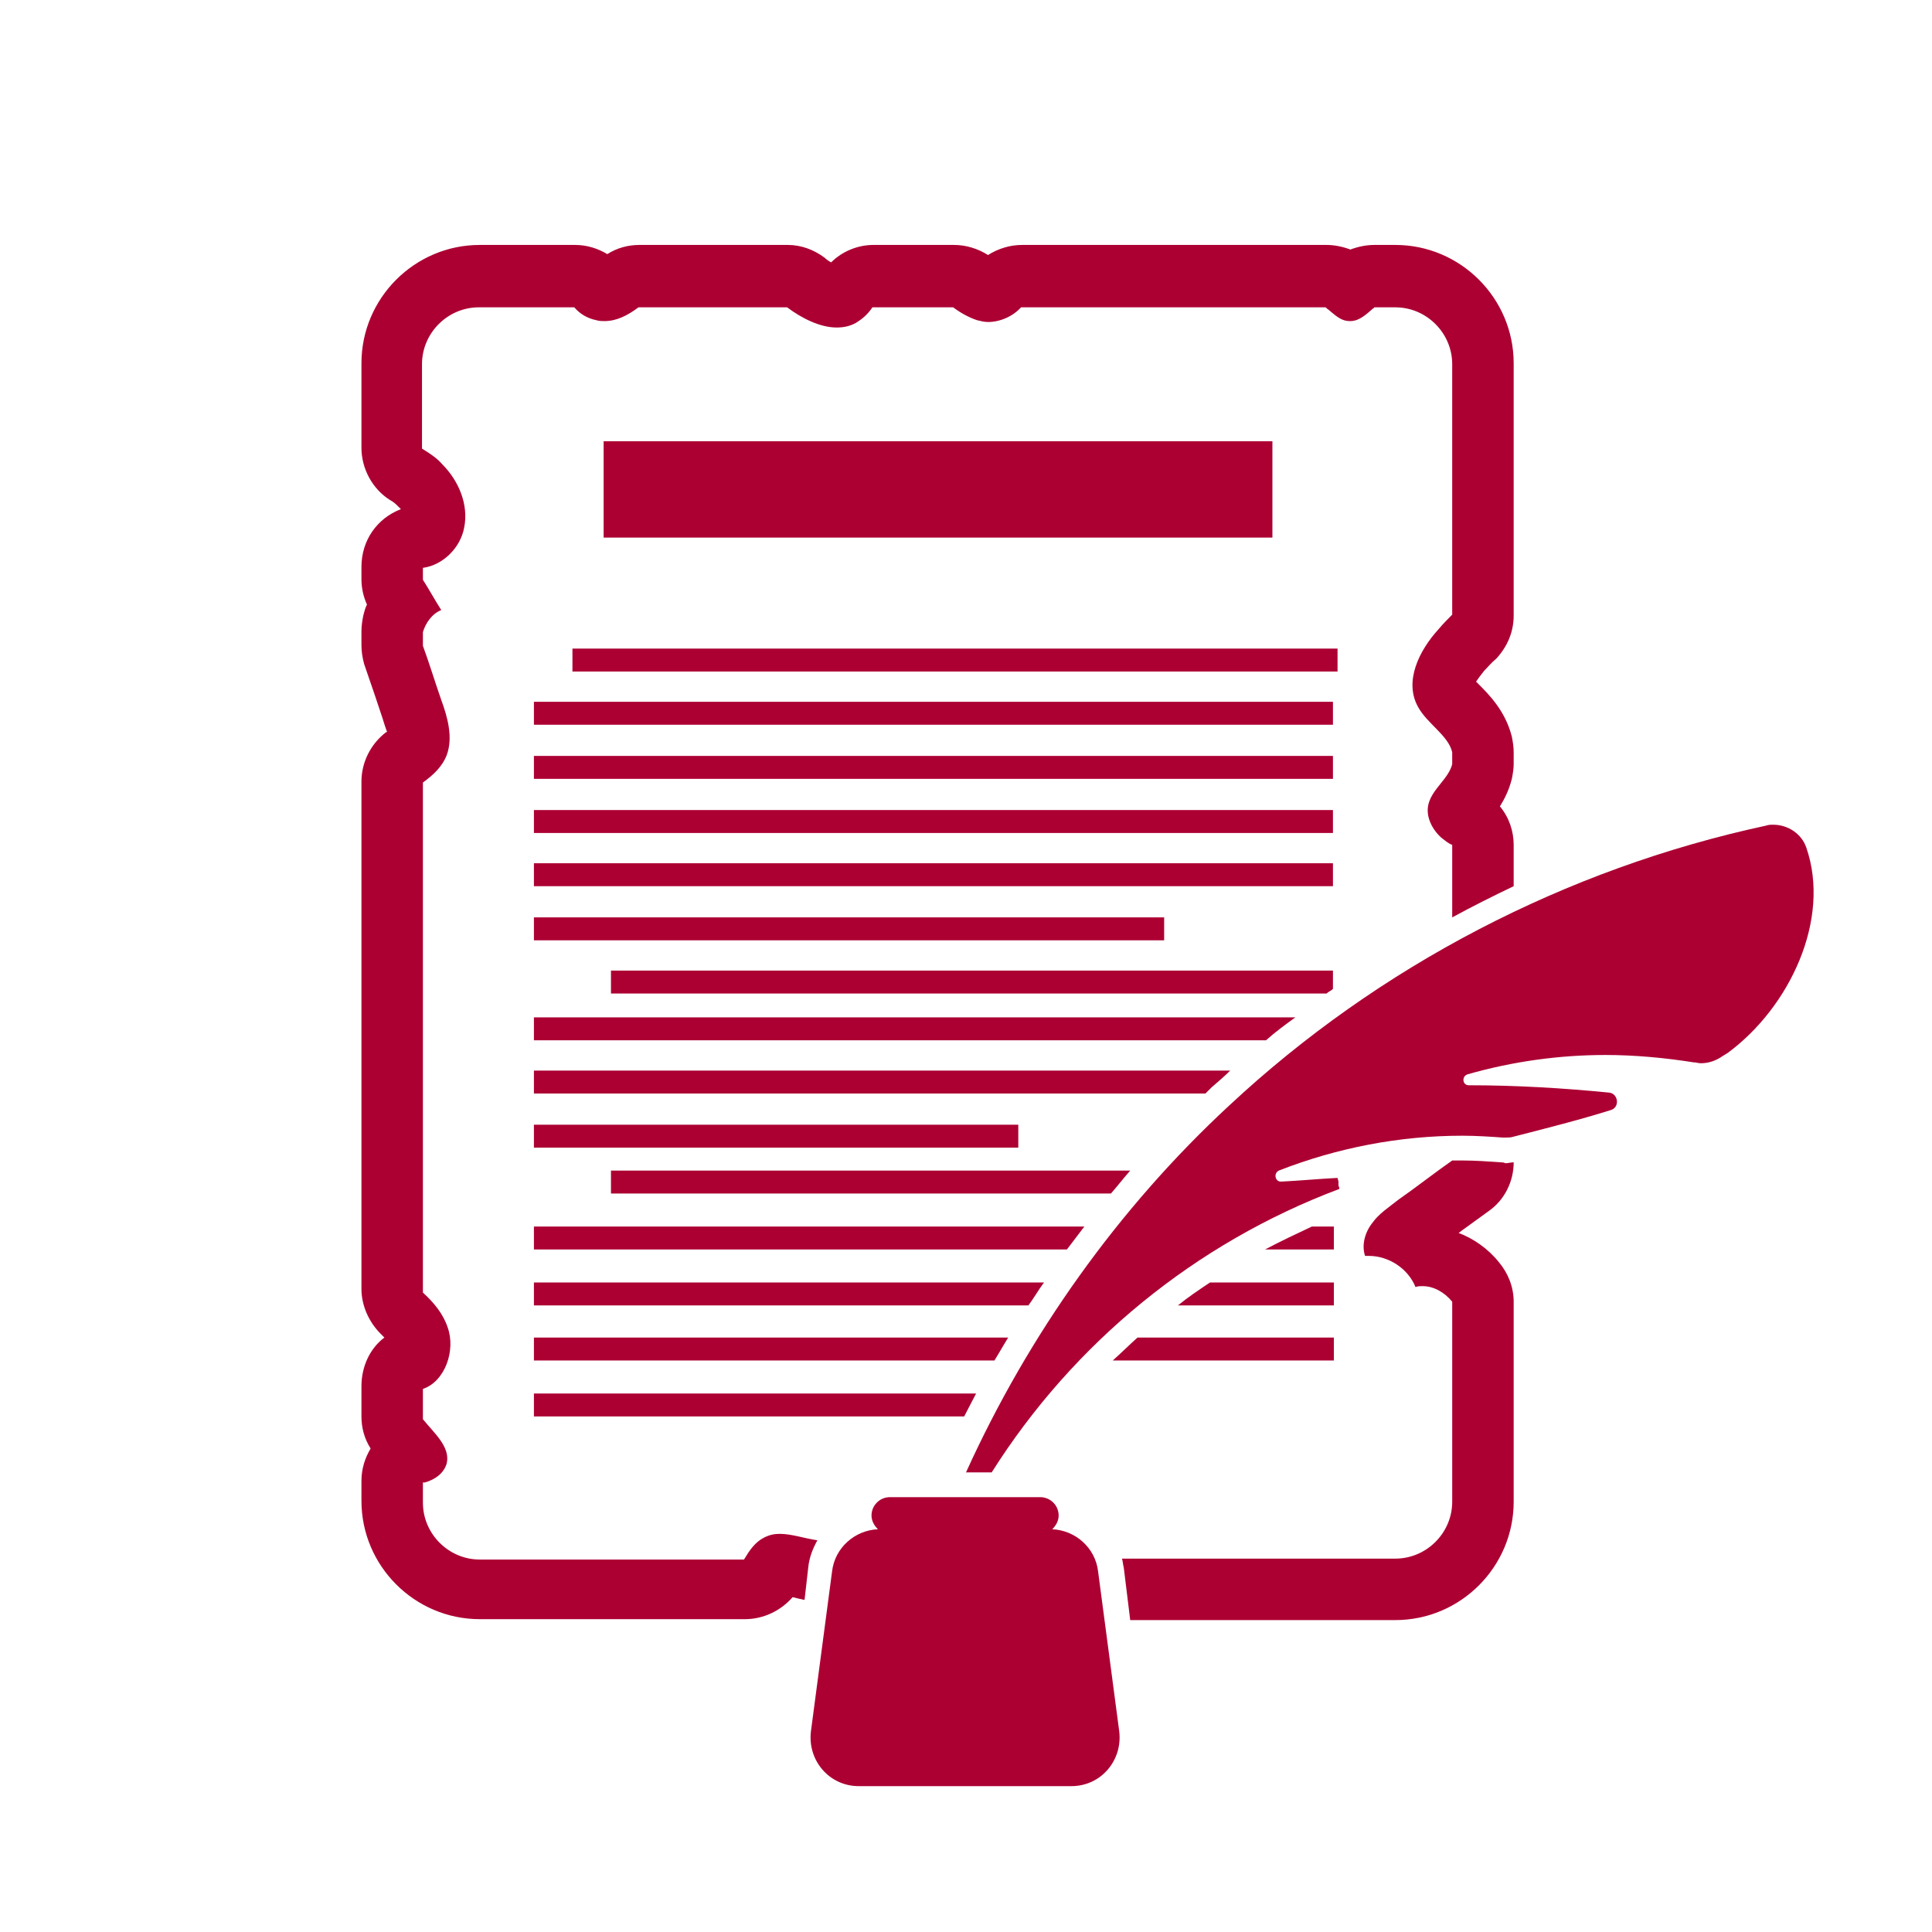 <?xml version="1.0" encoding="utf-8"?>
<!-- Generator: Adobe Illustrator 19.0.1, SVG Export Plug-In . SVG Version: 6.00 Build 0)  -->
<svg version="1.1" id="Layer_1" xmlns="http://www.w3.org/2000/svg" xmlns:xlink="http://www.w3.org/1999/xlink" x="0px" y="0px"
	 viewBox="0 0 210.6 210.6" style="enable-background:new 0 0 210.6 210.6;" xml:space="preserve">
<style type="text/css">
	.st0{fill:#AC0033;}
</style>
<g>
	<path class="st0" d="M163.6,126.7c-1.4-0.1-2.8-0.2-4.2-0.2c-0.4,0-0.7,0-1.1,0c-2,1.4-3.9,2.9-5.9,4.3c-1,0.8-2.1,1.5-2.8,2.5
		c-0.8,1-1.2,2.4-0.8,3.6c0.1,0,0.3,0,0.4,0c2.2,0,4.3,1.4,5.1,3.4c0.2-0.1,0.5-0.1,0.8-0.1c1.2,0,2.4,0.7,3.2,1.7v21.8
		c0,3.4-2.8,6.2-6.2,6.2h-29.8c0.1,0.3,0.1,0.6,0.2,1l0.7,5.7h28.9c7.1,0,12.9-5.8,12.9-12.9v-21.8c0-1.6-0.6-3.1-1.6-4.3
		c-1.2-1.5-2.8-2.6-4.4-3.2l0.4-0.3l2.9-2.1c1.7-1.2,2.7-3.2,2.7-5.3c-0.3,0-0.6,0.1-0.9,0.1C163.9,126.7,163.7,126.7,163.6,126.7z"
		/>
	<path class="st0" d="M88.1,170.9c0.1-1.1,0.5-2.1,1-3c-1.4-0.2-2.8-0.7-4.1-0.7c-0.6,0-1.1,0.1-1.7,0.4c-1,0.5-1.6,1.4-2.2,2.4
		H52.3c-3.4,0-6.2-2.8-6.2-6.2v-2.2c0.1,0,0.1,0,0.2,0c1.1-0.3,2.1-1,2.4-2.1c0.4-1.8-1.4-3.3-2.6-4.8v-3.3c2.4-0.8,3.6-4.2,2.7-6.7
		c-0.5-1.5-1.5-2.7-2.7-3.8V85.3c1.1-0.8,2.1-1.7,2.6-3c0.7-1.9,0.1-4.1-0.6-6c-0.7-2-1.3-4-2-5.9v-1.5c0.3-1,1-2,2-2.4
		c-0.7-1.1-1.3-2.2-2-3.3v-1.3c2.2-0.3,4.1-2.2,4.5-4.4c0.5-2.5-0.6-5.1-2.4-6.9c-0.6-0.7-1.4-1.2-2.2-1.7v-9.2
		c0-3.4,2.8-6.2,6.2-6.2h10.4c0.6,0.7,1.4,1.2,2.4,1.4c0.3,0.1,0.6,0.1,0.9,0.1c1.3,0,2.5-0.6,3.7-1.5h16.2c1.6,1.2,3.6,2.2,5.4,2.2
		c0.9,0,1.7-0.2,2.4-0.7c0.6-0.4,1.1-0.9,1.5-1.5h8.8c0.8,0.6,1.7,1.1,2.6,1.4c0.4,0.1,0.8,0.2,1.2,0.2c1.3,0,2.7-0.6,3.6-1.6h33.2
		c0.2,0.2,0.4,0.3,0.6,0.5c0.6,0.5,1.2,1,2,1c0,0,0.1,0,0.1,0c1,0,1.8-0.8,2.5-1.4c0,0,0.1,0,0.1-0.1h2.3c3.4,0,6.2,2.8,6.2,6.2
		v27.3c-0.5,0.5-1,1-1.5,1.6c-2.1,2.3-3.8,5.7-2.2,8.5c1,1.8,3.3,3.1,3.7,4.9v1.3c-0.4,1.6-2.2,2.7-2.6,4.4
		c-0.3,1.3,0.4,2.7,1.4,3.6c0.4,0.3,0.7,0.6,1.2,0.8v7.9c2.2-1.2,4.4-2.3,6.7-3.4v-4.5c0-1.5-0.5-3-1.5-4.2c0.5-0.8,1-1.8,1.3-3
		c0.1-0.5,0.2-1.1,0.2-1.6v-1.3c0-0.6-0.1-1.2-0.2-1.7c-0.7-2.8-2.5-4.6-3.7-5.8c-0.1-0.1-0.1-0.1-0.2-0.2c0.2-0.3,0.5-0.7,0.9-1.2
		c0.4-0.4,0.8-0.9,1.3-1.3l0,0c1.2-1.3,1.9-2.9,1.9-4.7V39.6c0-7.1-5.8-12.9-12.9-12.9h-2.3c-0.9,0-1.8,0.2-2.6,0.5
		c-0.8-0.3-1.7-0.5-2.6-0.5h-33.2c-1.3,0-2.6,0.4-3.7,1.1c-1.1-0.7-2.4-1.1-3.7-1.1h-8.8c-1.7,0-3.4,0.7-4.6,1.9
		c-0.2-0.1-0.5-0.3-0.7-0.5c-1.2-0.9-2.6-1.4-4-1.4H69.7c-1.2,0-2.4,0.3-3.5,1c-1-0.6-2.2-1-3.5-1H52.3c-7.1,0-12.9,5.8-12.9,12.9
		v9.2c0,2.3,1.2,4.5,3.1,5.7c0.4,0.2,0.7,0.5,0.9,0.7c0.1,0.1,0.2,0.2,0.3,0.3c-2.6,1-4.3,3.4-4.3,6.3v1.3c0,1,0.2,1.9,0.6,2.8
		c-0.2,0.4-0.3,0.8-0.4,1.2c-0.1,0.5-0.2,1.1-0.2,1.7v1.5c0,0.7,0.1,1.4,0.3,2.1l1.2,3.5l0.8,2.4c0.1,0.3,0.3,1,0.5,1.5
		c0,0,0,0-0.1,0c-1.7,1.3-2.7,3.3-2.7,5.4v55.3c0,1.8,0.8,3.6,2.1,4.9c0.2,0.2,0.3,0.3,0.4,0.4c-1.6,1.2-2.5,3.2-2.5,5.3v3.3
		c0,1.2,0.3,2.4,1,3.5c-0.6,1-1,2.2-1,3.5v2.2c0,7.1,5.8,12.9,12.9,12.9h28.9c2,0,3.9-0.9,5.2-2.4c0.4,0.1,0.8,0.2,1.3,0.3
		L88.1,170.9z"/>
	<rect x="65.8" y="48.1" class="st0" width="72.9" height="10.5"/>
	<path class="st0" d="M66.6,105.8v2.5h78c0.2-0.2,0.5-0.3,0.7-0.5v-2H66.6z"/>
	<rect x="58.2" y="76.5" class="st0" width="87.1" height="2.5"/>
	<rect x="58.2" y="82.4" class="st0" width="87.1" height="2.5"/>
	<rect x="58.2" y="88.3" class="st0" width="87.1" height="2.5"/>
	<rect x="58.2" y="94.1" class="st0" width="87.1" height="2.5"/>
	<path class="st0" d="M58.2,113.4h79.8c1-0.9,2.1-1.7,3.2-2.5h-83V113.4z"/>
	<path class="st0" d="M58.2,119.2h73.2c0.2-0.2,0.5-0.5,0.7-0.7c0.7-0.6,1.4-1.2,2-1.8H58.2V119.2z"/>
	<rect x="58.2" y="122.6" class="st0" width="52.8" height="2.5"/>
	<path class="st0" d="M66.6,130.1h54.5c0.7-0.8,1.4-1.7,2.1-2.5H66.6V130.1z"/>
	<path class="st0" d="M58.2,136.2h58.1c0.6-0.8,1.3-1.7,1.9-2.5h-60V136.2z"/>
	<path class="st0" d="M145.3,133.7H143c-1.7,0.8-3.4,1.6-5.1,2.5h7.5V133.7z"/>
	<path class="st0" d="M58.2,142.3h53.9c0.6-0.8,1.1-1.7,1.7-2.5H58.2V142.3z"/>
	<path class="st0" d="M145.3,139.8h-13.4c-1.2,0.8-2.4,1.6-3.5,2.5h17V139.8z"/>
	<path class="st0" d="M145.3,145.8H124c-0.9,0.8-1.8,1.7-2.7,2.5h24.1V145.8z"/>
	<path class="st0" d="M58.2,148.3h50.2c0.5-0.8,1-1.7,1.5-2.5H58.2V148.3z"/>
	<path class="st0" d="M58.2,154.4h46.9c0.4-0.8,0.9-1.7,1.3-2.5H58.2V154.4z"/>
	<rect x="58.2" y="100" class="st0" width="68.7" height="2.5"/>
	<polygon class="st0" points="144.9,70.7 62.4,70.7 62.4,73.2 144.9,73.2 145.3,73.2 145.8,73.2 145.8,70.7 144.9,70.7 	"/>
	<path class="st0" d="M196.9,92.4c-0.5-1.5-2-2.5-3.6-2.5c-0.3,0-0.5,0-0.8,0.1c-21.8,4.7-42.2,15.3-58.5,30.5
		c-12.1,11.2-21.9,25-28.7,40h2.8c8.9-14.1,22.2-25,37.9-30.9c0-0.2-0.1-0.3-0.1-0.4c0,0,0-0.1,0-0.2c0,0,0,0,0-0.1c0,0,0-0.1,0-0.1
		c0,0,0-0.1,0-0.1s0,0,0,0.1c0,0,0,0,0,0c0-0.1-0.1-0.3-0.1-0.4c-2,0.1-4.1,0.3-6.1,0.4c0,0,0,0-0.1,0c-0.6,0-0.8-0.9-0.2-1.2
		c6.4-2.5,13.2-3.8,20-3.8c1.5,0,3,0.1,4.4,0.2c0.1,0,0.2,0,0.3,0c0.3,0,0.6,0,0.9-0.1c3.5-0.9,7.1-1.8,10.6-2.9
		c1-0.3,0.8-1.8-0.2-1.9c-5.1-0.5-10.2-0.8-15.3-0.8c-0.7,0-0.8-1-0.1-1.2c4.9-1.4,10-2.1,15-2.1c3.2,0,6.4,0.3,9.6,0.8
		c0.3,0,0.5,0.1,0.8,0.1c0.9,0,1.7-0.3,2.4-0.8c0.2-0.1,0.3-0.2,0.5-0.3C195.1,109.8,199.6,100.2,196.9,92.4z"/>
	<path class="st0" d="M145.8,129.1c0,0,0,0.1,0,0.1c0,0,0,0,0,0S145.9,129.2,145.8,129.1z"/>
	<path class="st0" d="M97,163.2c-1.1,0-2,0.9-2,2c0,0.6,0.3,1.1,0.7,1.5c-2.5,0.1-4.7,2-5,4.6l-2.3,17.4c-0.4,3.2,2,6,5.2,6h23.2
		c3.2,0,5.6-2.8,5.2-6l-2.3-17.4c-0.3-2.6-2.5-4.5-5-4.6c0.4-0.4,0.7-0.9,0.7-1.5c0-1.1-0.9-2-2-2H97z"/>
</g>
</svg>
